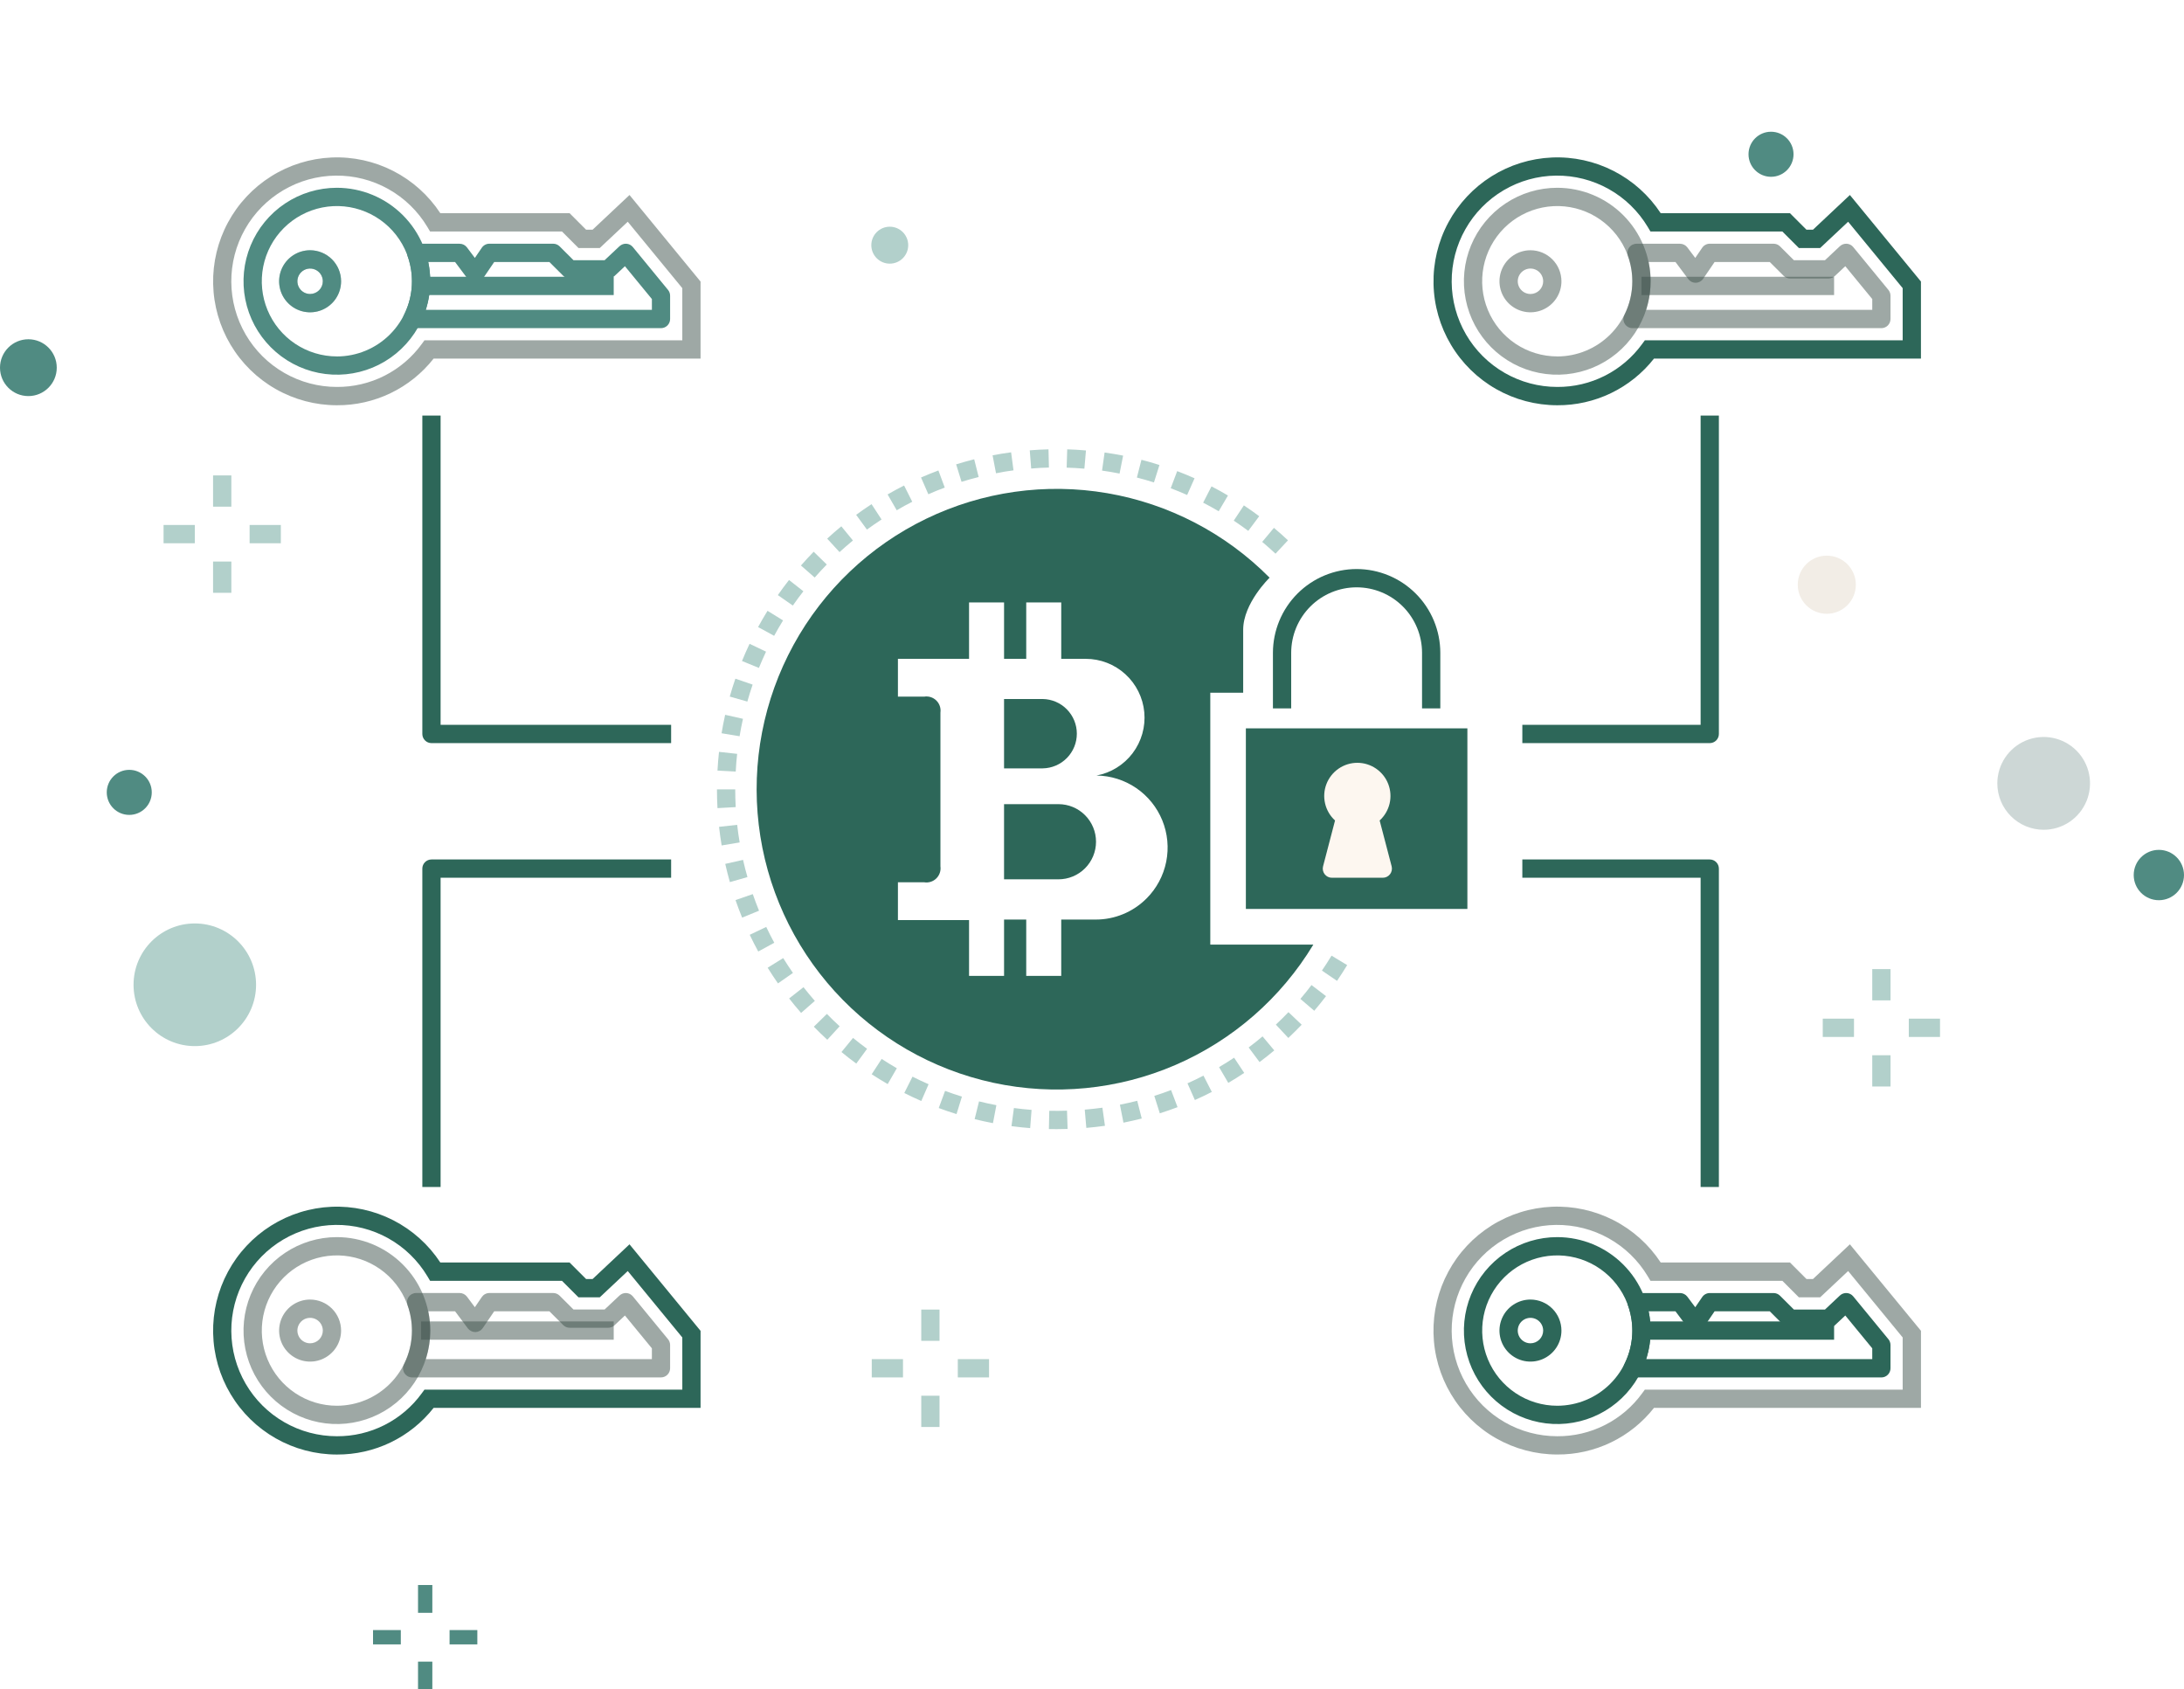 <svg width="203" height="157" viewBox="0 0 203 157" fill="none" xmlns="http://www.w3.org/2000/svg">
<path opacity="0.2" d="M189.957 77.111C190.809 77.111 191.642 76.858 192.351 76.385C193.059 75.911 193.611 75.237 193.937 74.45C194.263 73.662 194.349 72.795 194.182 71.958C194.016 71.122 193.606 70.354 193.003 69.751C192.401 69.148 191.633 68.737 190.798 68.571C189.962 68.404 189.096 68.49 188.309 68.816C187.522 69.142 186.849 69.695 186.375 70.404C185.902 71.113 185.649 71.947 185.649 72.799C185.649 73.943 186.103 75.04 186.911 75.848C187.719 76.657 188.815 77.111 189.957 77.111Z" fill="#073B36"/>
<path d="M40.185 147.296H38.855V149.88H40.185V147.296Z" fill="#508B82"/>
<path d="M40.185 154.416H38.855V157H40.185V154.416Z" fill="#508B82"/>
<path d="M44.368 151.483H41.787V152.814H44.368V151.483Z" fill="#508B82"/>
<path d="M37.255 151.483H34.673V152.814H37.255V151.483Z" fill="#508B82"/>
<path d="M2.637 36.808C4.094 36.808 5.275 35.626 5.275 34.168C5.275 32.71 4.094 31.528 2.637 31.528C1.181 31.528 0 32.71 0 34.168C0 35.626 1.181 36.808 2.637 36.808Z" fill="#508B82"/>
<path d="M12.015 75.729C13.17 75.729 14.107 74.792 14.107 73.635C14.107 72.479 13.17 71.542 12.015 71.542C10.859 71.542 9.923 72.479 9.923 73.635C9.923 74.792 10.859 75.729 12.015 75.729Z" fill="#508B82"/>
<path d="M200.663 83.657C201.954 83.657 203 82.609 203 81.318C203 80.026 201.954 78.978 200.663 78.978C199.372 78.978 198.326 80.026 198.326 81.318C198.326 82.609 199.372 83.657 200.663 83.657Z" fill="#508B82"/>
<path d="M164.614 16.43C165.77 16.43 166.706 15.492 166.706 14.336C166.706 13.18 165.77 12.242 164.614 12.242C163.459 12.242 162.522 13.18 162.522 14.336C162.522 15.492 163.459 16.43 164.614 16.43Z" fill="#508B82"/>
<path d="M21.503 44.18H19.805V47.085H21.503V44.18Z" fill="#B2D0CB"/>
<path d="M21.503 52.184H19.805V55.09H21.503V52.184Z" fill="#B2D0CB"/>
<path d="M26.104 48.785H23.201V50.485H26.104V48.785Z" fill="#B2D0CB"/>
<path d="M18.107 48.785H15.204V50.485H18.107V48.785Z" fill="#B2D0CB"/>
<path d="M175.722 90.059H174.024V92.964H175.722V90.059Z" fill="#B2D0CB"/>
<path d="M175.722 98.064H174.024V100.969H175.722V98.064Z" fill="#B2D0CB"/>
<path d="M180.323 94.664H177.42V96.364H180.323V94.664Z" fill="#B2D0CB"/>
<path d="M172.326 94.664H169.423V96.364H172.326V94.664Z" fill="#B2D0CB"/>
<path d="M87.328 121.699H85.63V124.605H87.328V121.699Z" fill="#B2D0CB"/>
<path d="M87.328 129.705H85.63V132.61H87.328V129.705Z" fill="#B2D0CB"/>
<path d="M91.93 126.305H89.027V128.004H91.93V126.305Z" fill="#B2D0CB"/>
<path d="M83.932 126.305H81.029V128.004H83.932V126.305Z" fill="#B2D0CB"/>
<path d="M169.798 57.04C171.289 57.04 172.498 55.83 172.498 54.338C172.498 52.846 171.289 51.636 169.798 51.636C168.308 51.636 167.099 52.846 167.099 54.338C167.099 55.83 168.308 57.04 169.798 57.04Z" fill="#F2EDE6"/>
<path d="M18.107 97.215C21.252 97.215 23.801 94.664 23.801 91.516C23.801 88.368 21.252 85.816 18.107 85.816C14.962 85.816 12.413 88.368 12.413 91.516C12.413 94.664 14.962 97.215 18.107 97.215Z" fill="#B2D0CB"/>
<path d="M82.703 24.501C83.65 24.501 84.418 23.733 84.418 22.785C84.418 21.837 83.65 21.068 82.703 21.068C81.756 21.068 80.988 21.837 80.988 22.785C80.988 23.733 81.756 24.501 82.703 24.501Z" fill="#B2D0CB"/>
<path d="M68.338 73.354H66.64C66.64 73.933 66.656 74.523 66.689 75.099L68.384 75.005C68.355 74.458 68.338 73.903 68.338 73.354ZM69.068 79.909L67.411 80.281C67.538 80.847 67.683 81.416 67.842 81.974L69.475 81.508C69.323 80.981 69.186 80.443 69.065 79.909H69.068ZM68.523 76.651L66.835 76.839C66.9 77.418 66.981 77.999 67.076 78.568L68.751 78.288C68.658 77.75 68.581 77.2 68.52 76.652L68.523 76.651ZM68.519 70.056L66.831 69.871C66.768 70.447 66.721 71.032 66.689 71.61L68.385 71.702C68.412 71.156 68.457 70.598 68.517 70.056H68.519ZM69.059 66.799L67.402 66.427C67.276 66.992 67.163 67.569 67.069 68.141L68.744 68.42C68.832 67.879 68.939 67.334 69.057 66.798L69.059 66.799ZM69.959 63.622L68.353 63.069C68.164 63.617 67.987 64.177 67.831 64.734L69.465 65.198C69.612 64.671 69.778 64.141 69.956 63.622H69.959ZM75.644 95.412C76.051 95.828 76.473 96.237 76.897 96.626L78.045 95.373C77.644 95.008 77.242 94.618 76.859 94.223L75.644 95.412ZM74.685 91.739L73.349 92.787C73.704 93.243 74.079 93.695 74.461 94.131L75.739 93.012C75.374 92.595 75.019 92.167 74.682 91.737L74.685 91.739ZM72.797 89.035L71.353 89.931C71.659 90.424 71.981 90.914 72.311 91.387L73.704 90.415C73.388 89.961 73.083 89.496 72.794 89.03L72.797 89.035ZM71.22 86.14L69.686 86.871C69.933 87.39 70.198 87.913 70.478 88.424L71.969 87.611C71.702 87.12 71.45 86.626 71.217 86.134L71.22 86.14ZM69.971 83.09L68.365 83.645C68.553 84.189 68.76 84.741 68.98 85.275L70.551 84.632C70.342 84.118 70.147 83.599 69.968 83.084L69.971 83.09ZM87.816 45.315L87.224 43.721C86.682 43.923 86.139 44.143 85.609 44.374L86.289 45.932C86.788 45.707 87.301 45.499 87.814 45.312L87.816 45.315ZM90.967 44.335L90.551 42.681C89.987 42.823 89.422 42.982 88.872 43.152L89.374 44.775C89.894 44.614 90.431 44.463 90.965 44.33L90.967 44.335ZM97.496 43.458L97.456 41.758C96.872 41.772 96.288 41.802 95.715 41.848L95.847 43.542C96.388 43.491 96.943 43.463 97.493 43.45L97.496 43.458ZM84.798 46.637L84.034 45.119C83.518 45.38 83.001 45.658 82.501 45.947L83.349 47.42C83.82 47.139 84.308 46.874 84.796 46.628L84.798 46.637ZM94.205 43.718L93.981 42.033C93.41 42.106 92.831 42.204 92.259 42.313L92.579 43.982C93.117 43.871 93.664 43.778 94.202 43.71L94.205 43.718ZM72.785 57.656L71.34 56.763C71.035 57.257 70.74 57.766 70.464 58.273L71.955 59.087C72.216 58.606 72.495 58.125 72.785 57.656ZM74.674 54.947L73.338 53.898C72.982 54.352 72.633 54.825 72.3 55.303L73.693 56.275C74.007 55.823 74.338 55.376 74.674 54.947ZM71.205 60.56L69.672 59.829C69.423 60.355 69.186 60.894 68.967 61.428L70.539 62.07C70.745 61.568 70.969 61.058 71.202 60.56H71.205ZM81.938 48.274L81.01 46.851C80.523 47.169 80.042 47.503 79.577 47.843L80.58 49.213C81.023 48.893 81.479 48.575 81.941 48.274H81.938ZM76.846 52.459L75.631 51.271C75.225 51.687 74.828 52.118 74.447 52.553L75.725 53.672C76.087 53.261 76.464 52.852 76.848 52.459H76.846ZM79.278 50.226L78.2 48.911C77.752 49.276 77.308 49.664 76.886 50.055L78.034 51.307C78.437 50.94 78.856 50.574 79.281 50.226H79.278ZM81.023 99.831C81.512 100.149 82.012 100.456 82.511 100.744L83.359 99.271C82.886 98.999 82.41 98.708 81.95 98.406L81.023 99.831ZM113.309 99.166L114.167 100.633C114.668 100.341 115.166 100.028 115.648 99.707L114.709 98.293C114.257 98.594 113.786 98.889 113.313 99.166H113.309ZM112.606 45.203L111.831 46.714C112.322 46.966 112.808 47.234 113.276 47.51L114.137 46.048C113.644 45.751 113.129 45.469 112.61 45.202L112.606 45.203ZM107.291 101.84L107.802 103.461C108.349 103.289 108.904 103.095 109.452 102.889L108.85 101.3C108.334 101.496 107.81 101.678 107.295 101.841L107.291 101.84ZM109.419 43.782L108.817 45.371C109.328 45.565 109.839 45.776 110.343 45.999L111.033 44.447C110.505 44.21 109.962 43.987 109.422 43.783L109.419 43.782ZM110.374 100.672L111.062 102.226C111.589 101.993 112.118 101.739 112.637 101.473L111.862 99.96C111.375 100.212 110.875 100.451 110.378 100.672H110.374ZM115.615 46.968L114.676 48.384C115.131 48.687 115.585 49.007 116.025 49.334L117.041 47.973C116.58 47.627 116.101 47.286 115.619 46.968H115.615ZM120.867 92.827L122.157 93.931C122.533 93.493 122.901 93.034 123.253 92.572L121.903 91.541C121.575 91.978 121.225 92.411 120.87 92.828L120.867 92.827ZM123.765 88.808C123.482 89.275 123.181 89.744 122.872 90.196L124.275 91.153C124.601 90.674 124.918 90.18 125.218 89.686L123.765 88.808ZM118.587 95.216L119.749 96.458C120.171 96.061 120.588 95.647 120.99 95.228L119.761 94.059C119.385 94.451 118.991 94.842 118.589 95.218L118.587 95.216ZM118.41 49.055L117.32 50.359C117.739 50.71 118.156 51.078 118.557 51.455L119.716 50.212C119.295 49.817 118.856 49.428 118.413 49.056L118.41 49.055ZM116.058 97.338L117.074 98.699C117.537 98.353 117.997 97.988 118.443 97.614L117.352 96.312C116.934 96.667 116.499 97.013 116.061 97.34L116.058 97.338ZM94.016 104.653C94.587 104.73 95.171 104.792 95.752 104.836L95.883 103.142C95.334 103.1 94.782 103.041 94.242 102.97L94.016 104.653ZM90.591 104.001C91.156 104.141 91.729 104.267 92.294 104.375L92.612 102.705C92.077 102.604 91.535 102.486 91 102.351L90.591 104.001ZM78.212 97.767C78.659 98.132 79.123 98.498 79.59 98.838L80.594 97.467C80.152 97.142 79.713 96.802 79.289 96.454L78.212 97.767ZM97.529 103.225L97.493 104.924C97.731 104.929 97.97 104.931 98.21 104.931C98.552 104.931 98.894 104.925 99.232 104.914L99.178 103.216C98.632 103.234 98.079 103.237 97.529 103.225ZM87.254 102.97C87.796 103.171 88.349 103.361 88.908 103.532L89.41 101.909C88.883 101.746 88.356 101.567 87.844 101.376L87.254 102.97ZM84.052 101.573C84.571 101.835 85.103 102.085 85.633 102.316L86.312 100.758C85.81 100.539 85.306 100.302 84.815 100.055L84.052 101.573ZM102.671 42.052L102.434 43.733C102.976 43.806 103.524 43.902 104.062 44.009L104.392 42.341C103.824 42.231 103.245 42.133 102.671 42.052ZM99.196 41.76L99.144 43.458C99.694 43.474 100.249 43.507 100.793 43.553L100.939 41.861C100.366 41.808 99.779 41.775 99.199 41.757L99.196 41.76ZM106.094 42.731L105.673 44.378C106.202 44.514 106.735 44.666 107.259 44.832L107.77 43.212C107.22 43.034 106.655 42.872 106.096 42.729L106.094 42.731ZM104.094 102.661L104.424 104.329C104.994 104.216 105.566 104.086 106.124 103.943L105.704 102.297C105.179 102.43 104.637 102.552 104.097 102.659L104.094 102.661ZM100.827 103.124L100.973 104.816C101.557 104.766 102.137 104.7 102.704 104.62L102.467 102.939C101.934 103.011 101.382 103.073 100.83 103.119L100.827 103.124Z" fill="#B2D0CB"/>
<path d="M96.918 64.959H93.325V71.405H96.918C97.764 71.392 98.571 71.047 99.164 70.444C99.758 69.841 100.091 69.028 100.091 68.182C100.091 67.335 99.758 66.523 99.164 65.92C98.571 65.317 97.764 64.972 96.918 64.959Z" fill="#2D6759"/>
<path d="M98.385 74.73H93.325V81.715H98.385C99.31 81.715 100.198 81.347 100.852 80.692C101.506 80.037 101.874 79.149 101.874 78.223C101.874 77.296 101.506 76.408 100.852 75.753C100.198 75.098 99.31 74.73 98.385 74.73Z" fill="#2D6759"/>
<path d="M112.495 87.784V64.375H115.552V58.523C115.552 56.053 118.008 53.685 118.008 53.685C113.918 49.559 108.644 46.814 102.92 45.832C97.197 44.851 91.31 45.682 86.082 48.211C80.853 50.739 76.544 54.838 73.755 59.936C70.966 65.033 69.836 70.876 70.524 76.647C71.212 82.418 73.683 87.83 77.591 92.128C81.5 96.426 86.652 99.395 92.328 100.622C98.004 101.848 103.921 101.27 109.253 98.969C114.586 96.667 119.067 92.757 122.072 87.784H112.495ZM106.569 83.495C105.949 84.118 105.211 84.612 104.399 84.948C103.587 85.285 102.717 85.457 101.838 85.455H98.64V90.69H95.387V85.457H93.326V90.692H90.072V85.504H83.461V81.991H85.901C86.103 82.024 86.311 82.009 86.507 81.947C86.703 81.885 86.882 81.777 87.029 81.633C87.176 81.49 87.287 81.313 87.353 81.119C87.42 80.924 87.44 80.717 87.412 80.513V66.217C87.44 66.013 87.42 65.806 87.353 65.611C87.287 65.416 87.176 65.24 87.029 65.097C86.882 64.953 86.703 64.845 86.507 64.783C86.311 64.721 86.103 64.706 85.901 64.739H83.461V61.226H90.072V55.986H93.326V61.226H95.387V55.986H98.641V61.226H100.911C102.274 61.224 103.588 61.732 104.596 62.65C105.604 63.568 106.233 64.83 106.36 66.188C106.486 67.546 106.1 68.903 105.279 69.991C104.457 71.079 103.258 71.821 101.918 72.07C103.234 72.085 104.517 72.489 105.604 73.23C106.692 73.971 107.537 75.017 108.034 76.237C108.531 77.457 108.657 78.796 108.397 80.088C108.136 81.379 107.501 82.564 106.571 83.496L106.569 83.495Z" fill="#2D6759"/>
<path d="M136.392 67.686H115.802V84.468H136.392V67.686Z" fill="#2D6759"/>
<path d="M126.096 52.881C124.034 52.883 122.057 53.704 120.598 55.164C119.14 56.624 118.32 58.603 118.317 60.667V65.834H120.015V60.667C120.015 59.053 120.656 57.505 121.796 56.364C122.936 55.222 124.483 54.581 126.096 54.581C127.709 54.581 129.255 55.222 130.396 56.364C131.536 57.505 132.177 59.053 132.177 60.667V65.834H133.875V60.667C133.873 58.603 133.053 56.624 131.595 55.164C130.136 53.704 128.159 52.883 126.096 52.881Z" fill="#2D6759"/>
<path d="M40.104 79.871C39.879 79.871 39.663 79.96 39.504 80.12C39.344 80.279 39.255 80.495 39.255 80.721V110.308H40.953V81.57H62.38V79.871H40.104V79.871Z" fill="#2D6759"/>
<path d="M40.953 67.358V38.621H39.255V68.208C39.255 68.433 39.344 68.649 39.504 68.809C39.663 68.968 39.879 69.058 40.104 69.058H62.38V67.358H40.953Z" fill="#2D6759"/>
<path d="M31.313 114.966C29.597 114.966 27.919 115.475 26.492 116.43C25.065 117.384 23.953 118.741 23.296 120.328C22.639 121.915 22.467 123.661 22.802 125.346C23.137 127.031 23.963 128.579 25.177 129.793C26.391 131.008 27.937 131.835 29.62 132.17C31.304 132.505 33.049 132.333 34.634 131.676C36.22 131.018 37.575 129.905 38.529 128.476C39.482 127.048 39.991 125.369 39.991 123.651C39.988 121.348 39.072 119.141 37.446 117.513C35.819 115.885 33.614 114.969 31.313 114.966ZM31.313 130.637C29.933 130.637 28.583 130.227 27.436 129.459C26.288 128.692 25.394 127.601 24.865 126.324C24.337 125.048 24.199 123.643 24.468 122.288C24.738 120.933 25.402 119.689 26.378 118.712C27.355 117.735 28.598 117.069 29.952 116.8C31.306 116.53 32.709 116.669 33.984 117.197C35.26 117.726 36.35 118.621 37.117 119.77C37.884 120.919 38.293 122.269 38.293 123.651C38.291 125.503 37.555 127.279 36.247 128.589C34.938 129.898 33.164 130.635 31.313 130.637Z" fill="#3E524D" fill-opacity="0.5"/>
<path d="M28.824 120.768C28.254 120.768 27.697 120.937 27.223 121.254C26.75 121.571 26.381 122.021 26.163 122.548C25.945 123.075 25.888 123.655 25.999 124.214C26.11 124.773 26.384 125.287 26.787 125.69C27.19 126.093 27.703 126.368 28.262 126.479C28.821 126.59 29.4 126.533 29.927 126.315C30.453 126.096 30.903 125.727 31.219 125.252C31.535 124.778 31.704 124.221 31.704 123.651C31.703 122.886 31.399 122.154 30.859 121.613C30.319 121.073 29.587 120.769 28.824 120.768ZM28.824 124.834C28.59 124.834 28.361 124.764 28.167 124.634C27.973 124.504 27.821 124.32 27.732 124.103C27.642 123.887 27.619 123.649 27.664 123.42C27.71 123.19 27.823 122.979 27.988 122.814C28.153 122.648 28.364 122.536 28.593 122.49C28.823 122.445 29.06 122.468 29.276 122.557C29.492 122.647 29.677 122.799 29.807 122.993C29.936 123.188 30.006 123.417 30.006 123.651C30.006 123.964 29.881 124.265 29.659 124.487C29.438 124.709 29.137 124.833 28.824 124.834Z" fill="#3E524D" fill-opacity="0.5"/>
<path d="M62.096 124.458L58.821 120.471C58.747 120.381 58.656 120.307 58.553 120.254C58.449 120.201 58.336 120.17 58.22 120.162C58.104 120.155 57.988 120.172 57.879 120.211C57.77 120.251 57.67 120.312 57.585 120.391L56.198 121.692H53.305L52.017 120.408C51.858 120.249 51.642 120.16 51.417 120.16H45.487C45.349 120.16 45.213 120.194 45.09 120.259C44.968 120.323 44.864 120.417 44.785 120.531L44.138 121.481L43.404 120.5C43.325 120.395 43.222 120.309 43.104 120.25C42.986 120.19 42.856 120.16 42.724 120.16H38.684C38.548 120.159 38.414 120.192 38.293 120.254C38.172 120.316 38.068 120.407 37.989 120.518C37.91 120.629 37.859 120.758 37.84 120.893C37.822 121.028 37.836 121.165 37.881 121.294C38.151 122.05 38.288 122.848 38.288 123.651C38.291 124.735 38.039 125.804 37.551 126.772C37.486 126.901 37.455 127.046 37.461 127.191C37.467 127.335 37.511 127.476 37.587 127.6C37.663 127.723 37.769 127.825 37.896 127.896C38.022 127.967 38.165 128.004 38.31 128.003H61.437C61.662 128.003 61.878 127.914 62.038 127.754C62.197 127.595 62.286 127.379 62.286 127.153V124.997C62.287 124.801 62.219 124.61 62.096 124.458ZM60.591 126.305H39.576C39.851 125.448 39.99 124.552 39.989 123.651C39.989 123.049 39.926 122.449 39.803 121.86H42.299L43.49 123.451C43.573 123.557 43.679 123.643 43.8 123.702C43.921 123.761 44.054 123.791 44.189 123.791C44.324 123.788 44.456 123.753 44.575 123.688C44.694 123.624 44.795 123.532 44.872 123.421L45.935 121.86H51.067L52.355 123.144C52.514 123.302 52.73 123.391 52.954 123.391H56.532C56.749 123.392 56.958 123.31 57.116 123.161L58.087 122.25L60.593 125.302L60.591 126.305Z" fill="#3E524D" fill-opacity="0.5"/>
<path d="M58.512 115.635L55.081 118.86H54.477L52.943 117.325H40.928C39.834 115.66 38.327 114.307 36.554 113.4C34.781 112.492 32.803 112.06 30.814 112.147C28.825 112.234 26.892 112.836 25.204 113.894C23.517 114.952 22.133 116.431 21.188 118.185C20.242 119.939 19.768 121.909 19.811 123.902C19.854 125.894 20.413 127.842 21.433 129.553C22.453 131.265 23.9 132.682 25.631 133.667C27.362 134.651 29.319 135.169 31.311 135.17C33.04 135.18 34.749 134.796 36.307 134.045C37.866 133.294 39.232 132.197 40.302 130.837H65.116V123.676L58.512 115.635ZM63.421 129.138H39.454L39.2 129.485C38.296 130.727 37.109 131.737 35.738 132.43C34.367 133.123 32.85 133.479 31.314 133.47C29.599 133.47 27.912 133.021 26.424 132.165C24.936 131.31 23.699 130.079 22.835 128.595C21.971 127.111 21.511 125.427 21.5 123.709C21.49 121.992 21.93 120.302 22.776 118.808C23.623 117.314 24.846 116.068 26.323 115.195C27.801 114.322 29.482 113.852 31.198 113.832C32.913 113.813 34.604 114.244 36.102 115.082C37.599 115.921 38.85 117.138 39.731 118.613L39.977 119.027H52.237L53.77 120.562H55.746L58.349 118.118L63.419 124.29L63.421 129.138Z" fill="#2D6759"/>
<path d="M31.313 17.45C29.597 17.45 27.919 17.959 26.492 18.913C25.065 19.868 23.953 21.224 23.296 22.811C22.639 24.398 22.467 26.144 22.802 27.829C23.136 29.514 23.963 31.061 25.176 32.276C26.389 33.491 27.935 34.318 29.618 34.654C31.301 34.989 33.046 34.818 34.632 34.161C36.218 33.504 37.573 32.391 38.527 30.963C39.481 29.535 39.99 27.856 39.991 26.138C39.989 23.835 39.074 21.627 37.447 19.998C35.82 18.369 33.614 17.453 31.313 17.45ZM31.313 33.122C29.933 33.122 28.583 32.712 27.435 31.945C26.287 31.177 25.392 30.086 24.864 28.809C24.336 27.532 24.198 26.128 24.467 24.773C24.736 23.417 25.401 22.172 26.377 21.195C27.354 20.218 28.597 19.553 29.951 19.283C31.305 19.014 32.709 19.152 33.984 19.681C35.26 20.21 36.35 21.105 37.117 22.254C37.884 23.403 38.293 24.754 38.293 26.136C38.292 27.988 37.556 29.765 36.248 31.075C34.939 32.386 33.164 33.123 31.313 33.125V33.122Z" fill="#508B82"/>
<path d="M28.824 23.256C28.254 23.256 27.697 23.425 27.223 23.742C26.75 24.059 26.381 24.509 26.163 25.036C25.945 25.563 25.888 26.143 25.999 26.702C26.11 27.261 26.384 27.775 26.787 28.178C27.19 28.581 27.703 28.856 28.262 28.967C28.821 29.078 29.4 29.021 29.927 28.803C30.453 28.584 30.903 28.215 31.219 27.741C31.535 27.266 31.704 26.709 31.704 26.139C31.703 25.374 31.399 24.642 30.859 24.101C30.319 23.561 29.587 23.257 28.824 23.256ZM28.824 27.322C28.59 27.322 28.361 27.252 28.167 27.122C27.973 26.992 27.821 26.808 27.732 26.591C27.642 26.375 27.619 26.137 27.664 25.908C27.71 25.678 27.823 25.468 27.988 25.302C28.153 25.137 28.364 25.024 28.593 24.978C28.823 24.933 29.06 24.956 29.276 25.046C29.492 25.135 29.677 25.287 29.807 25.481C29.936 25.676 30.006 25.905 30.006 26.139C30.006 26.452 29.881 26.753 29.659 26.975C29.438 27.197 29.137 27.321 28.824 27.322Z" fill="#B2D0CB"/>
<path d="M28.824 23.256C28.254 23.256 27.697 23.425 27.223 23.742C26.75 24.059 26.381 24.509 26.163 25.036C25.945 25.563 25.888 26.143 25.999 26.702C26.11 27.261 26.384 27.775 26.787 28.178C27.19 28.581 27.703 28.856 28.262 28.967C28.821 29.078 29.4 29.021 29.927 28.803C30.453 28.584 30.903 28.215 31.219 27.741C31.535 27.266 31.704 26.709 31.704 26.139C31.703 25.374 31.399 24.642 30.859 24.101C30.319 23.561 29.587 23.257 28.824 23.256ZM28.824 27.322C28.59 27.322 28.361 27.252 28.167 27.122C27.973 26.992 27.821 26.808 27.732 26.591C27.642 26.375 27.619 26.137 27.664 25.908C27.71 25.678 27.823 25.468 27.988 25.302C28.153 25.137 28.364 25.024 28.593 24.978C28.823 24.933 29.06 24.956 29.276 25.046C29.492 25.135 29.677 25.287 29.807 25.481C29.936 25.676 30.006 25.905 30.006 26.139C30.006 26.452 29.881 26.753 29.659 26.975C29.438 27.197 29.137 27.321 28.824 27.322Z" fill="#508B82"/>
<path d="M62.096 26.946L58.821 22.958C58.747 22.868 58.656 22.794 58.553 22.741C58.449 22.688 58.336 22.657 58.22 22.65C58.104 22.643 57.988 22.66 57.879 22.7C57.77 22.739 57.67 22.8 57.585 22.878L56.198 24.18H53.305L52.018 22.896C51.858 22.737 51.643 22.648 51.418 22.648H45.487C45.349 22.648 45.213 22.682 45.09 22.747C44.968 22.811 44.864 22.904 44.785 23.019L44.138 23.969L43.404 22.992C43.325 22.886 43.222 22.8 43.104 22.741C42.986 22.682 42.856 22.652 42.724 22.652H38.684C38.548 22.651 38.414 22.684 38.293 22.746C38.171 22.808 38.067 22.899 37.988 23.011C37.91 23.122 37.859 23.25 37.84 23.386C37.821 23.521 37.836 23.658 37.881 23.787C38.151 24.543 38.288 25.34 38.288 26.143C38.291 27.227 38.039 28.297 37.551 29.265C37.486 29.394 37.455 29.538 37.461 29.683C37.467 29.828 37.511 29.969 37.587 30.093C37.663 30.216 37.769 30.318 37.896 30.389C38.022 30.459 38.165 30.496 38.31 30.496H61.437C61.662 30.496 61.878 30.407 62.038 30.247C62.197 30.088 62.286 29.872 62.286 29.646V27.489C62.288 27.291 62.22 27.099 62.096 26.946ZM60.591 28.793H39.576C39.851 27.935 39.99 27.04 39.989 26.139C39.989 25.537 39.926 24.937 39.803 24.348H42.299L43.49 25.94C43.57 26.049 43.676 26.137 43.797 26.197C43.919 26.256 44.054 26.285 44.189 26.28C44.324 26.277 44.456 26.242 44.575 26.177C44.694 26.113 44.795 26.021 44.872 25.91L45.935 24.349H51.067L52.355 25.633C52.514 25.792 52.73 25.881 52.954 25.881H56.532C56.749 25.881 56.958 25.799 57.116 25.65L58.087 24.739L60.593 27.791V28.794L60.591 28.793Z" fill="#508B82"/>
<path d="M158.919 79.871H141.499V81.57H158.07V110.307H159.768V80.72C159.768 80.495 159.678 80.278 159.519 80.119C159.36 79.96 159.144 79.871 158.919 79.871Z" fill="#2D6759"/>
<path d="M158.07 38.621V67.358H141.499V69.058H158.919C159.144 69.058 159.36 68.968 159.519 68.809C159.678 68.649 159.768 68.433 159.768 68.208V38.621H158.07Z" fill="#2D6759"/>
<path d="M144.746 114.966C143.029 114.966 141.352 115.475 139.924 116.43C138.497 117.384 137.385 118.741 136.728 120.328C136.072 121.915 135.9 123.661 136.235 125.346C136.57 127.031 137.396 128.579 138.61 129.793C139.823 131.008 141.37 131.835 143.053 132.17C144.736 132.505 146.481 132.333 148.067 131.676C149.653 131.018 151.008 129.905 151.961 128.476C152.915 127.048 153.423 125.369 153.423 123.651C153.42 121.348 152.505 119.141 150.878 117.513C149.252 115.885 147.046 114.969 144.746 114.966ZM144.746 130.637C143.365 130.637 142.016 130.227 140.868 129.459C139.721 128.692 138.826 127.601 138.298 126.324C137.77 125.048 137.632 123.643 137.901 122.288C138.17 120.933 138.835 119.689 139.811 118.712C140.787 117.735 142.031 117.069 143.385 116.8C144.738 116.53 146.142 116.669 147.417 117.197C148.692 117.726 149.782 118.621 150.549 119.77C151.316 120.919 151.726 122.269 151.726 123.651C151.724 125.503 150.988 127.279 149.679 128.589C148.371 129.898 146.596 130.635 144.746 130.637Z" fill="#2D6759"/>
<path d="M142.255 120.768C141.685 120.768 141.128 120.937 140.654 121.254C140.18 121.571 139.811 122.021 139.593 122.548C139.375 123.075 139.318 123.654 139.429 124.214C139.54 124.773 139.814 125.287 140.217 125.69C140.62 126.093 141.133 126.368 141.692 126.479C142.251 126.59 142.83 126.533 143.357 126.315C143.883 126.096 144.333 125.727 144.649 125.253C144.966 124.778 145.135 124.221 145.134 123.651C145.133 122.886 144.83 122.154 144.29 121.614C143.75 121.073 143.018 120.769 142.255 120.768ZM142.255 124.834C142.021 124.834 141.792 124.765 141.598 124.635C141.403 124.505 141.251 124.32 141.162 124.104C141.072 123.887 141.049 123.649 141.095 123.42C141.14 123.19 141.253 122.979 141.418 122.814C141.584 122.648 141.795 122.536 142.024 122.49C142.253 122.444 142.491 122.468 142.707 122.558C142.923 122.648 143.108 122.799 143.237 122.994C143.367 123.189 143.436 123.418 143.436 123.652C143.435 123.965 143.311 124.266 143.089 124.487C142.868 124.709 142.568 124.833 142.255 124.834Z" fill="#2D6759"/>
<path d="M175.529 124.458L172.254 120.471C172.181 120.381 172.089 120.307 171.986 120.254C171.883 120.201 171.769 120.17 171.654 120.162C171.538 120.155 171.422 120.172 171.312 120.211C171.203 120.25 171.103 120.311 171.018 120.391L169.631 121.695H166.739L165.451 120.411C165.292 120.252 165.076 120.163 164.851 120.163H158.921C158.782 120.163 158.646 120.197 158.524 120.262C158.402 120.326 158.297 120.42 158.219 120.534L157.571 121.484L156.837 120.503C156.758 120.398 156.655 120.312 156.537 120.253C156.419 120.194 156.289 120.163 156.158 120.163H152.117C151.981 120.162 151.846 120.194 151.725 120.257C151.604 120.319 151.5 120.41 151.421 120.521C151.342 120.633 151.291 120.761 151.273 120.896C151.254 121.031 151.268 121.169 151.314 121.298C151.584 122.054 151.721 122.851 151.721 123.654C151.724 124.738 151.471 125.807 150.984 126.775C150.919 126.904 150.888 127.049 150.894 127.193C150.901 127.338 150.944 127.479 151.02 127.602C151.096 127.726 151.202 127.828 151.329 127.898C151.455 127.969 151.598 128.006 151.743 128.006H174.87C175.095 128.006 175.311 127.917 175.47 127.757C175.629 127.598 175.719 127.382 175.719 127.156V125C175.72 124.803 175.653 124.611 175.529 124.458ZM174.024 126.305H153.009C153.285 125.448 153.424 124.552 153.422 123.651C153.422 123.049 153.36 122.449 153.236 121.86H155.733L156.924 123.451C157.005 123.559 157.111 123.647 157.232 123.706C157.354 123.765 157.488 123.794 157.623 123.791C157.758 123.788 157.89 123.753 158.009 123.688C158.127 123.624 158.229 123.532 158.305 123.421L159.37 121.86H164.498L165.786 123.144C165.945 123.302 166.161 123.391 166.386 123.391H169.963C170.18 123.392 170.389 123.31 170.547 123.161L171.518 122.25L174.024 125.302V126.305Z" fill="#2D6759"/>
<path d="M144.746 17.45C143.029 17.45 141.352 17.959 139.925 18.914C138.497 19.868 137.385 21.225 136.728 22.812C136.072 24.399 135.9 26.145 136.235 27.83C136.569 29.515 137.396 31.062 138.61 32.277C139.823 33.492 141.369 34.319 143.053 34.654C144.736 34.989 146.481 34.817 148.066 34.16C149.652 33.502 151.007 32.389 151.961 30.961C152.914 29.533 153.423 27.853 153.423 26.136C153.42 23.833 152.505 21.625 150.879 19.997C149.252 18.369 147.046 17.453 144.746 17.45ZM144.746 33.122C143.365 33.122 142.015 32.712 140.867 31.945C139.719 31.177 138.825 30.086 138.296 28.81C137.768 27.533 137.63 26.128 137.899 24.773C138.168 23.418 138.833 22.173 139.809 21.196C140.785 20.218 142.029 19.553 143.383 19.283C144.737 19.014 146.14 19.152 147.416 19.681C148.691 20.21 149.782 21.105 150.549 22.254C151.316 23.403 151.725 24.754 151.725 26.136C151.724 27.988 150.988 29.765 149.68 31.075C148.371 32.386 146.597 33.123 144.746 33.125V33.122Z" fill="#3E524D" fill-opacity="0.5"/>
<path d="M142.255 23.256C141.685 23.256 141.128 23.425 140.654 23.742C140.18 24.059 139.811 24.509 139.593 25.036C139.375 25.563 139.318 26.142 139.429 26.702C139.54 27.261 139.814 27.775 140.217 28.178C140.62 28.581 141.133 28.856 141.692 28.967C142.251 29.078 142.83 29.021 143.357 28.803C143.883 28.584 144.333 28.215 144.649 27.741C144.966 27.266 145.135 26.709 145.134 26.139C145.133 25.375 144.83 24.642 144.29 24.102C143.75 23.561 143.018 23.257 142.255 23.256ZM142.255 27.322C142.021 27.322 141.792 27.252 141.598 27.122C141.404 26.992 141.252 26.808 141.163 26.591C141.073 26.375 141.05 26.137 141.095 25.908C141.141 25.678 141.253 25.468 141.419 25.302C141.584 25.137 141.795 25.024 142.024 24.978C142.253 24.933 142.491 24.956 142.707 25.046C142.923 25.135 143.108 25.287 143.238 25.481C143.367 25.676 143.437 25.905 143.437 26.139C143.436 26.452 143.312 26.753 143.09 26.975C142.869 27.197 142.568 27.321 142.255 27.322Z" fill="#3E524D" fill-opacity="0.5"/>
<path d="M175.529 26.946L172.254 22.958C172.181 22.868 172.089 22.794 171.986 22.741C171.883 22.688 171.769 22.657 171.653 22.65C171.538 22.643 171.422 22.66 171.313 22.699C171.203 22.739 171.103 22.799 171.018 22.878L169.631 24.18H166.739L165.451 22.896C165.292 22.737 165.076 22.648 164.851 22.648H158.921C158.782 22.648 158.646 22.682 158.524 22.747C158.402 22.811 158.297 22.904 158.219 23.019L157.571 23.969L156.837 22.992C156.758 22.886 156.655 22.801 156.537 22.742C156.419 22.683 156.289 22.652 156.158 22.652H152.117C151.981 22.651 151.846 22.684 151.725 22.746C151.604 22.808 151.5 22.899 151.421 23.011C151.342 23.122 151.291 23.25 151.273 23.386C151.254 23.521 151.268 23.658 151.314 23.787C151.584 24.543 151.721 25.34 151.721 26.143C151.724 27.227 151.471 28.297 150.984 29.265C150.919 29.394 150.888 29.538 150.894 29.683C150.901 29.828 150.944 29.969 151.02 30.092C151.096 30.216 151.202 30.318 151.329 30.388C151.455 30.459 151.598 30.496 151.743 30.496H174.87C175.095 30.496 175.311 30.407 175.47 30.247C175.629 30.088 175.719 29.872 175.719 29.646V27.489C175.72 27.291 175.653 27.1 175.529 26.946ZM174.024 28.793H153.009C153.467 27.355 153.546 25.824 153.236 24.347H155.733L156.924 25.939C157.005 26.047 157.111 26.134 157.232 26.194C157.354 26.253 157.487 26.282 157.622 26.279C157.757 26.276 157.89 26.241 158.008 26.177C158.127 26.112 158.229 26.021 158.305 25.909L159.37 24.348H164.498L165.786 25.632C165.945 25.791 166.161 25.88 166.386 25.88H169.963C170.18 25.881 170.389 25.798 170.547 25.65L171.518 24.738L174.024 27.79V28.793Z" fill="#3E524D" fill-opacity="0.5"/>
<path d="M171.945 18.122L168.513 21.347H167.909L166.376 19.813H154.361C153.266 18.148 151.759 16.796 149.986 15.889C148.213 14.981 146.235 14.55 144.246 14.637C142.257 14.724 140.324 15.327 138.637 16.385C136.95 17.444 135.566 18.922 134.621 20.677C133.676 22.431 133.202 24.401 133.245 26.393C133.288 28.386 133.847 30.333 134.868 32.044C135.888 33.756 137.335 35.173 139.066 36.157C140.797 37.141 142.754 37.659 144.746 37.66C146.475 37.67 148.184 37.285 149.742 36.534C151.3 35.782 152.666 34.685 153.736 33.325H178.55V26.163L171.945 18.122ZM176.853 31.625H152.886L152.631 31.973C151.727 33.216 150.541 34.225 149.169 34.919C147.798 35.611 146.282 35.968 144.746 35.958C143.03 35.958 141.344 35.508 139.856 34.653C138.368 33.798 137.13 32.567 136.266 31.083C135.402 29.599 134.942 27.914 134.932 26.197C134.921 24.48 135.361 22.79 136.208 21.296C137.054 19.802 138.277 18.556 139.755 17.683C141.232 16.81 142.913 16.34 144.629 16.32C146.345 16.3 148.035 16.731 149.533 17.57C151.03 18.409 152.281 19.626 153.162 21.1L153.409 21.515H165.669L167.203 23.049H169.179L171.782 20.606L176.851 26.777V31.628L176.853 31.625Z" fill="#2D6759"/>
<path d="M58.512 18.122L55.081 21.347H54.477L52.944 19.813H40.928C39.834 18.148 38.326 16.796 36.554 15.889C34.781 14.981 32.803 14.55 30.814 14.637C28.825 14.724 26.892 15.326 25.205 16.385C23.518 17.443 22.134 18.922 21.189 20.676C20.244 22.43 19.769 24.399 19.812 26.392C19.855 28.384 20.414 30.331 21.434 32.043C22.454 33.754 23.901 35.172 25.632 36.156C27.363 37.141 29.32 37.659 31.311 37.66C33.04 37.671 34.749 37.286 36.308 36.535C37.866 35.785 39.232 34.687 40.302 33.327H65.116V26.166L58.512 18.122ZM63.421 31.625H39.453L39.199 31.973C38.294 33.216 37.108 34.225 35.737 34.918C34.365 35.611 32.849 35.968 31.313 35.958C29.597 35.958 27.911 35.508 26.423 34.653C24.935 33.798 23.697 32.567 22.833 31.083C21.969 29.599 21.509 27.914 21.499 26.197C21.489 24.48 21.929 22.79 22.775 21.296C23.621 19.802 24.844 18.556 26.322 17.683C27.8 16.81 29.48 16.34 31.196 16.32C32.912 16.3 34.603 16.731 36.1 17.57C37.597 18.409 38.849 19.626 39.729 21.1L39.976 21.515H52.237L53.77 23.049H55.746L58.349 20.606L63.418 26.777V31.628L63.421 31.625Z" fill="#3E524D" fill-opacity="0.5"/>
<path d="M171.945 115.635L168.514 118.86H167.91L166.376 117.325H154.361C153.267 115.659 151.76 114.306 149.987 113.398C148.214 112.49 146.236 112.058 144.247 112.144C142.257 112.231 140.324 112.832 138.636 113.891C136.948 114.949 135.564 116.428 134.619 118.183C133.673 119.937 133.199 121.907 133.242 123.9C133.285 125.893 133.845 127.84 134.865 129.552C135.886 131.264 137.333 132.681 139.065 133.665C140.797 134.649 142.754 135.167 144.746 135.167C146.475 135.178 148.184 134.793 149.743 134.042C151.301 133.292 152.667 132.194 153.737 130.834H178.552V123.673L171.945 115.635ZM176.853 129.138H152.886L152.632 129.485C151.728 130.728 150.541 131.738 149.17 132.431C147.798 133.124 146.282 133.48 144.746 133.47C143.03 133.47 141.344 133.021 139.856 132.165C138.368 131.31 137.13 130.079 136.266 128.595C135.402 127.111 134.942 125.427 134.932 123.709C134.922 121.992 135.362 120.302 136.208 118.808C137.054 117.314 138.277 116.068 139.755 115.195C141.233 114.322 142.913 113.852 144.629 113.832C146.345 113.813 148.036 114.244 149.533 115.082C151.031 115.921 152.282 117.138 153.162 118.613L153.409 119.027H165.67L167.203 120.562H169.179L171.782 118.118L176.851 124.29V129.14L176.853 129.138Z" fill="#3E524D" fill-opacity="0.5"/>
<path d="M57.044 25.72H39.142V27.42H57.044V25.72Z" fill="#508B82"/>
<path d="M170.477 25.72H152.575V27.42H170.477V25.72Z" fill="#3E524D" fill-opacity="0.5"/>
<path d="M170.477 122.801H152.575V124.501H170.477V122.801Z" fill="#2D6759"/>
<path d="M57.044 122.801H39.142V124.501H57.044V122.801Z" fill="#3E524D" fill-opacity="0.5"/>
<path d="M129.351 80.506L128.237 76.248C128.696 75.829 129.018 75.281 129.161 74.676C129.303 74.071 129.259 73.437 129.035 72.857C128.811 72.277 128.416 71.779 127.904 71.428C127.391 71.076 126.785 70.888 126.164 70.888C125.542 70.888 124.936 71.076 124.423 71.428C123.911 71.779 123.517 72.277 123.292 72.857C123.068 73.437 123.024 74.071 123.167 74.676C123.309 75.281 123.631 75.829 124.09 76.248L122.977 80.506C122.944 80.631 122.94 80.763 122.966 80.89C122.992 81.018 123.046 81.137 123.126 81.24C123.205 81.343 123.307 81.426 123.423 81.484C123.54 81.541 123.668 81.571 123.798 81.57H128.529C128.659 81.571 128.787 81.541 128.904 81.484C129.02 81.426 129.122 81.343 129.202 81.24C129.281 81.137 129.336 81.018 129.361 80.89C129.387 80.763 129.384 80.631 129.351 80.506Z" fill="#FDF7F0"/>
</svg>
